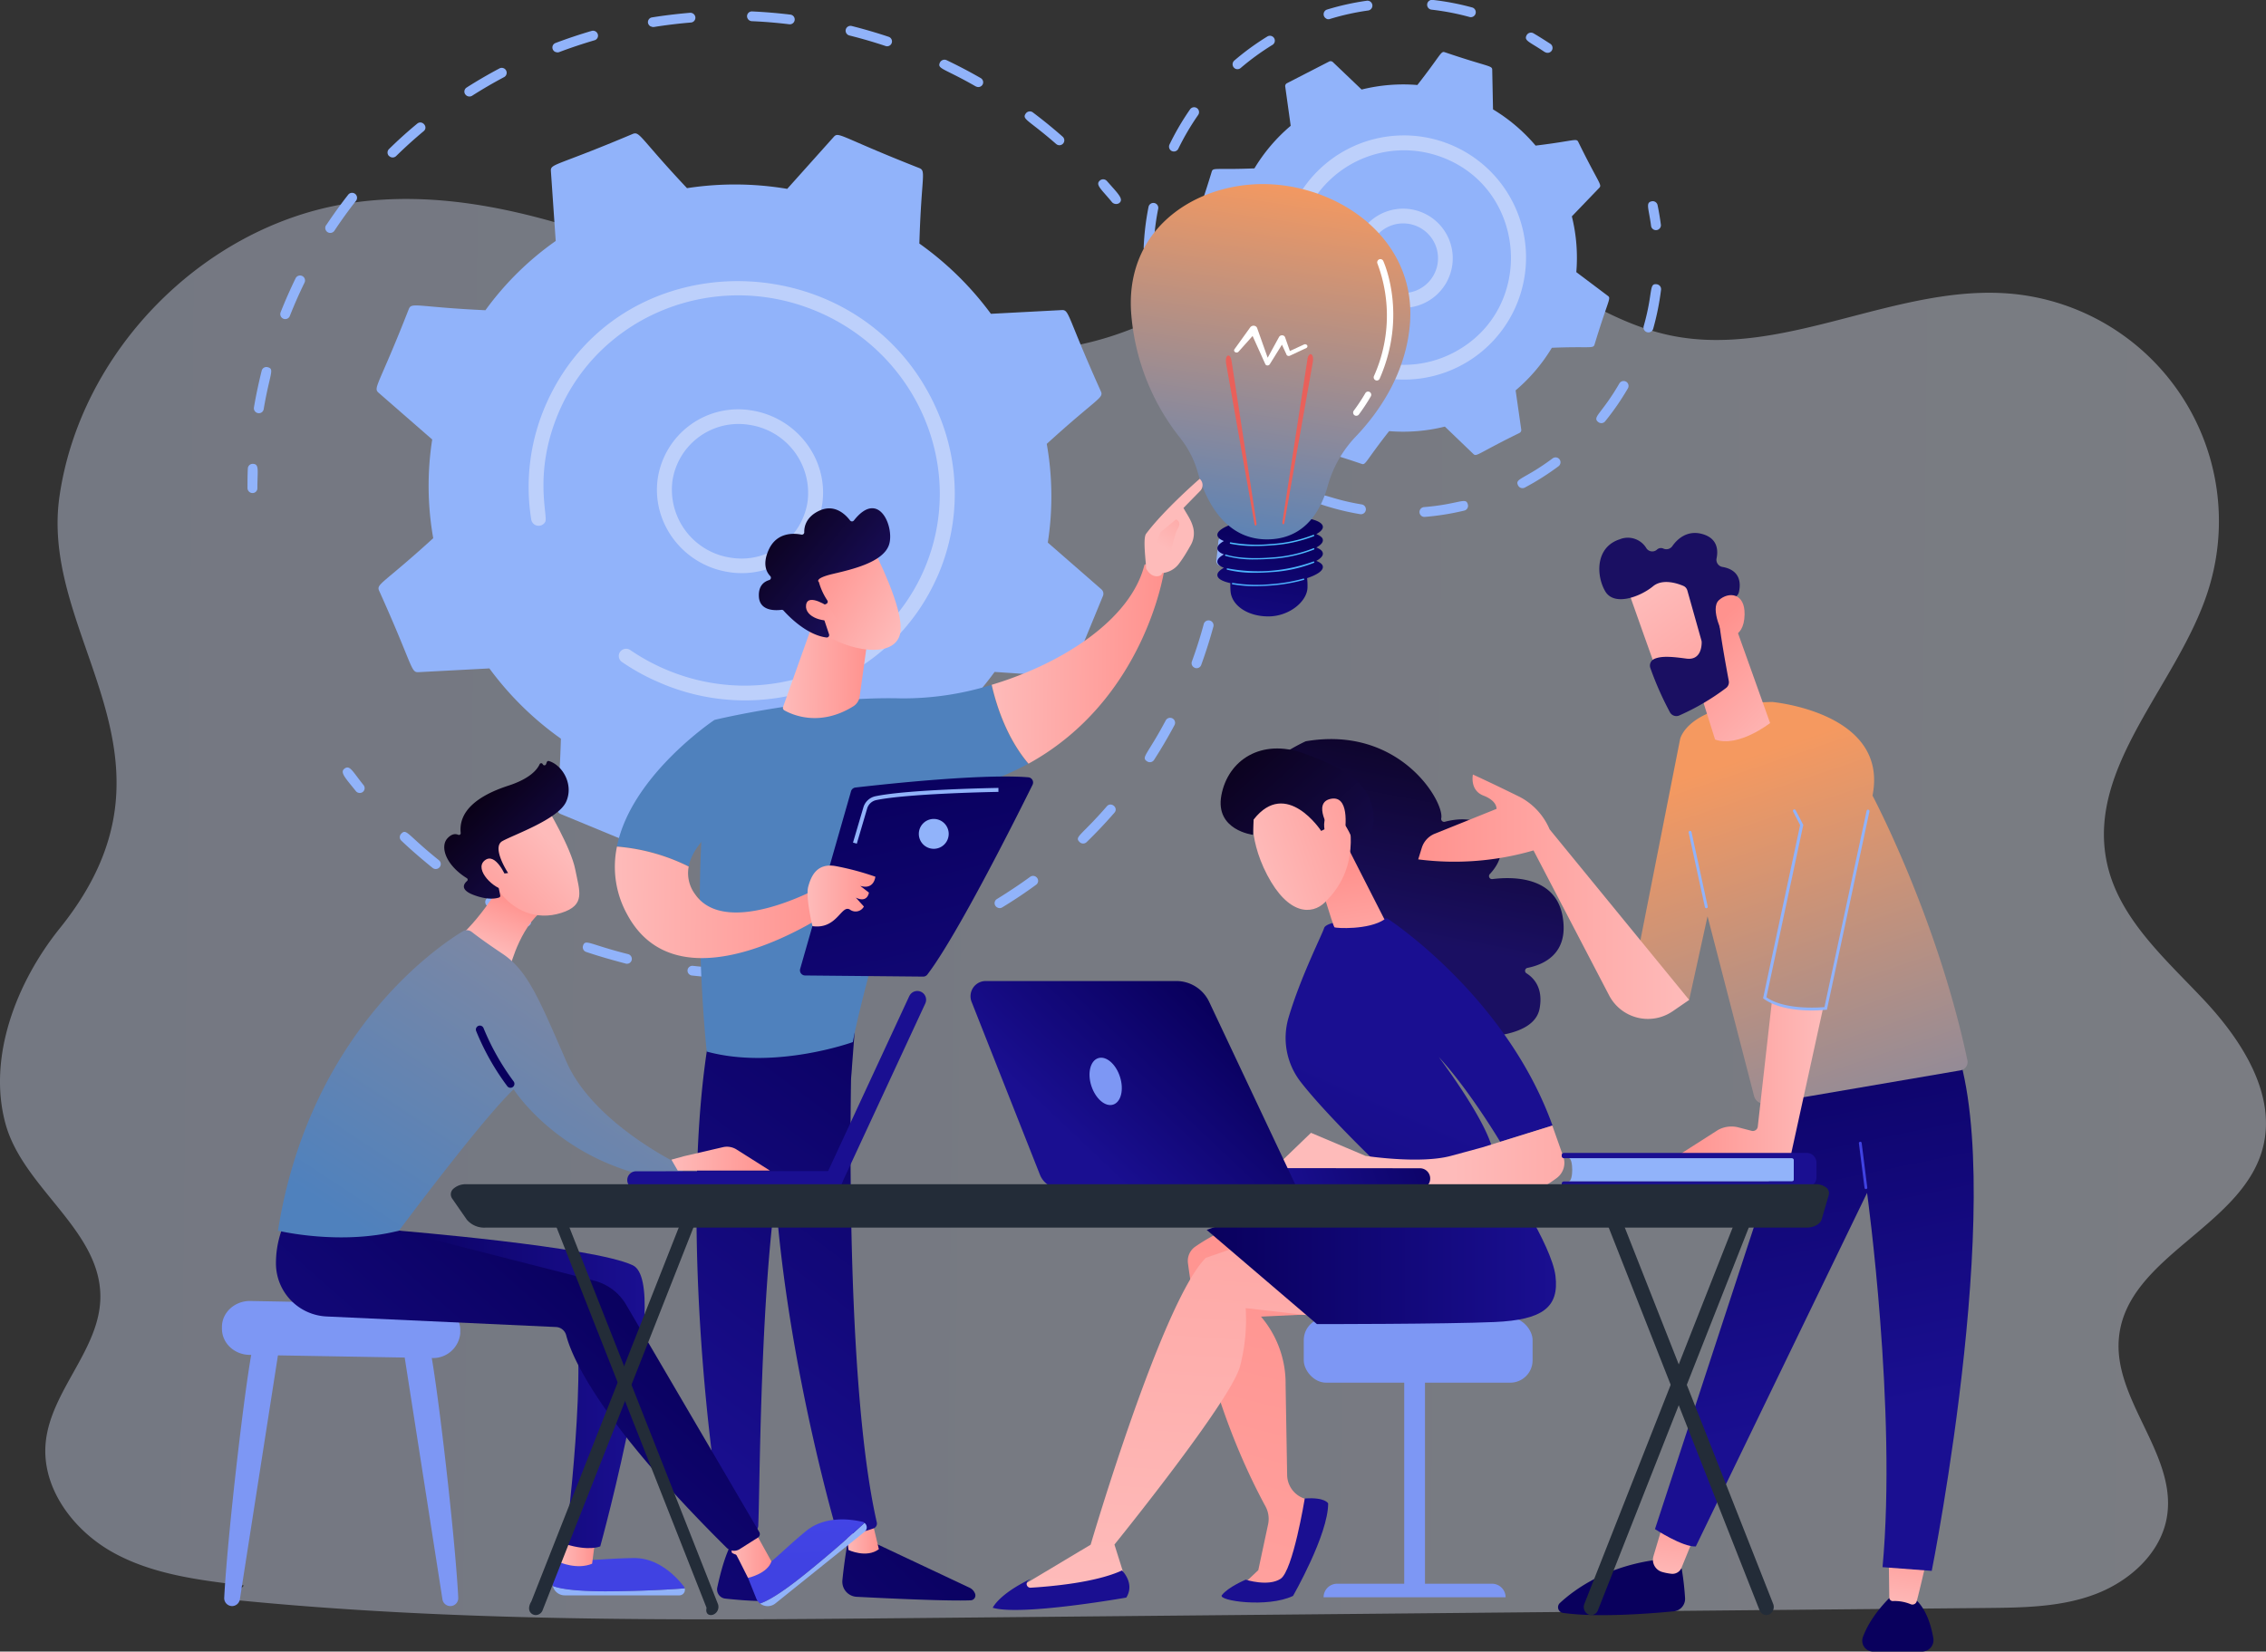 <svg id="Layer_1" data-name="Layer 1" xmlns="http://www.w3.org/2000/svg" xmlns:xlink="http://www.w3.org/1999/xlink" viewBox="0 0 644.76 470.04"><rect x="0" y="0" width="644.76" height="470.04" fill="#333333" stroke="none"/><defs><style>.cls-1{opacity:0.39;fill:url(#linear-gradient);}.cls-2{fill:#91b3fa;}.cls-3{fill:#bdd0fb;}.cls-4{fill:url(#linear-gradient-2);}.cls-5{fill:url(#linear-gradient-3);}.cls-6{fill:url(#linear-gradient-4);}.cls-7{fill:url(#linear-gradient-5);}.cls-8{fill:url(#linear-gradient-6);}.cls-9{fill:url(#linear-gradient-7);}.cls-10{fill:url(#linear-gradient-8);}.cls-11{fill:url(#linear-gradient-9);}.cls-12{fill:#fff;}.cls-13{fill:url(#linear-gradient-10);}.cls-14{fill:url(#linear-gradient-11);}.cls-15{fill:url(#linear-gradient-12);}.cls-16{fill:url(#linear-gradient-13);}.cls-17{fill:url(#linear-gradient-14);}.cls-18{fill:url(#linear-gradient-15);}.cls-19{fill:url(#linear-gradient-16);}.cls-20{fill:url(#linear-gradient-17);}.cls-21{fill:url(#linear-gradient-18);}.cls-22{fill:url(#linear-gradient-19);}.cls-23{fill:url(#linear-gradient-20);}.cls-24{fill:url(#linear-gradient-21);}.cls-25{fill:url(#linear-gradient-22);}.cls-26{fill:url(#linear-gradient-23);}.cls-27{fill:url(#linear-gradient-24);}.cls-28{fill:url(#linear-gradient-25);}.cls-29{fill:url(#linear-gradient-26);}.cls-30{fill:url(#linear-gradient-27);}.cls-31{fill:#7d97f4;}.cls-32{fill:url(#linear-gradient-28);}.cls-33{fill:url(#linear-gradient-29);}.cls-34{fill:url(#linear-gradient-30);}.cls-35{fill:url(#linear-gradient-31);}.cls-36{fill:url(#linear-gradient-32);}.cls-37{fill:url(#linear-gradient-33);}.cls-38{fill:url(#linear-gradient-34);}.cls-39{fill:url(#linear-gradient-35);}.cls-40{fill:url(#linear-gradient-36);}.cls-41{fill:url(#linear-gradient-37);}.cls-42{fill:url(#linear-gradient-38);}.cls-43{fill:url(#linear-gradient-39);}.cls-44{fill:url(#linear-gradient-40);}.cls-45{fill:url(#linear-gradient-41);}.cls-46{fill:url(#linear-gradient-42);}.cls-47{fill:url(#linear-gradient-43);}.cls-48{fill:url(#linear-gradient-44);}.cls-49{fill:url(#linear-gradient-45);}.cls-50{fill:url(#linear-gradient-46);}.cls-51{fill:url(#linear-gradient-47);}.cls-52{fill:url(#linear-gradient-48);}.cls-53{fill:url(#linear-gradient-49);}.cls-54{fill:url(#linear-gradient-50);}.cls-55{fill:url(#linear-gradient-51);}.cls-56{fill:url(#linear-gradient-52);}.cls-57{fill:url(#linear-gradient-53);}.cls-58{fill:url(#linear-gradient-54);}.cls-59{fill:url(#linear-gradient-55);}.cls-60{fill:url(#linear-gradient-56);}.cls-61{fill:url(#linear-gradient-57);}.cls-62{fill:url(#linear-gradient-58);}.cls-63{fill:url(#linear-gradient-59);}.cls-64{fill:url(#linear-gradient-60);}.cls-65{fill:url(#linear-gradient-61);}.cls-66{fill:url(#linear-gradient-62);}.cls-67{fill:url(#linear-gradient-63);}.cls-68{fill:url(#linear-gradient-64);}.cls-69{fill:url(#linear-gradient-65);}.cls-70{fill:url(#linear-gradient-66);}.cls-71{fill:url(#linear-gradient-67);}.cls-72{fill:url(#linear-gradient-68);}.cls-73{fill:url(#linear-gradient-69);}.cls-74{fill:#232c38;}.cls-75{fill:url(#linear-gradient-70);}</style><linearGradient id="linear-gradient" x1="19.09" y1="377.45" x2="620.79" y2="377.45" gradientTransform="matrix(1.07, 0.01, -0.01, 0.96, -12.33, 8.68)" gradientUnits="userSpaceOnUse"><stop offset="0" stop-color="#dae3fe"/><stop offset="1" stop-color="#e9effd"/></linearGradient><linearGradient id="linear-gradient-2" x1="366.08" y1="264.03" x2="359.98" y2="304.27" gradientUnits="userSpaceOnUse"><stop offset="0" stop-color="#09005d"/><stop offset="1" stop-color="#1a0f91"/></linearGradient><linearGradient id="linear-gradient-3" x1="367.43" y1="247.34" x2="356.9" y2="363.47" gradientUnits="userSpaceOnUse"><stop offset="0" stop-color="#53d8ff"/><stop offset="1" stop-color="#3840f7"/></linearGradient><linearGradient id="linear-gradient-4" x1="367.74" y1="247.37" x2="357.21" y2="363.5" xlink:href="#linear-gradient-3"/><linearGradient id="linear-gradient-5" x1="367.15" y1="247.32" x2="356.62" y2="363.44" xlink:href="#linear-gradient-3"/><linearGradient id="linear-gradient-6" x1="367.47" y1="247.35" x2="356.94" y2="363.47" xlink:href="#linear-gradient-3"/><linearGradient id="linear-gradient-7" x1="370.66" y1="164.77" x2="354.42" y2="274.87" gradientUnits="userSpaceOnUse"><stop offset="0" stop-color="#f59960"/><stop offset="1" stop-color="#4F81BD"/></linearGradient><linearGradient id="linear-gradient-8" x1="520.39" y1="32.4" x2="447.29" y2="134.38" gradientUnits="userSpaceOnUse"><stop offset="0" stop-color="#e1473d"/><stop offset="1" stop-color="#e9605a"/></linearGradient><linearGradient id="linear-gradient-9" x1="510.24" y1="25.13" x2="437.14" y2="127.1" xlink:href="#linear-gradient-8"/><linearGradient id="linear-gradient-10" x1="5272.87" y1="541.15" x2="5165.43" y2="658.01" gradientTransform="translate(-4988.46 -48.96) rotate(0.54)" xlink:href="#linear-gradient-2"/><linearGradient id="linear-gradient-11" x1="5238" y1="549.82" x2="5247.54" y2="549.82" gradientTransform="translate(-4988.46 -48.96) rotate(0.54)" gradientUnits="userSpaceOnUse"><stop offset="0" stop-color="#febbba"/><stop offset="1" stop-color="#ff928e"/></linearGradient><linearGradient id="linear-gradient-12" x1="5281.34" y1="408.98" x2="5189.91" y2="532.89" gradientTransform="translate(-4988.46 -48.96) rotate(0.54)" xlink:href="#linear-gradient-2"/><linearGradient id="linear-gradient-13" x1="5248.77" y1="518.98" x2="5141.33" y2="635.85" gradientTransform="translate(-4988.46 -48.96) rotate(0.54)" xlink:href="#linear-gradient-2"/><linearGradient id="linear-gradient-14" x1="5203.6" y1="549.33" x2="5211.84" y2="549.33" xlink:href="#linear-gradient-11"/><linearGradient id="linear-gradient-15" x1="5265.04" y1="396.96" x2="5173.62" y2="520.87" gradientTransform="translate(-4988.46 -48.96) rotate(0.54)" xlink:href="#linear-gradient-2"/><linearGradient id="linear-gradient-16" x1="4641.3" y1="-285.31" x2="4557.07" y2="-139.3" gradientTransform="matrix(-1, 0, 0, 1, 4514.09, 0)" xlink:href="#linear-gradient-7"/><linearGradient id="linear-gradient-17" x1="5277.28" y1="300.85" x2="5326.04" y2="300.85" xlink:href="#linear-gradient-11"/><linearGradient id="linear-gradient-18" x1="2075.98" y1="291.74" x2="2108.7" y2="366.18" gradientTransform="matrix(-1, -0.01, -0.01, 1, 2402.69, 22.19)" xlink:href="#linear-gradient-11"/><linearGradient id="linear-gradient-19" x1="5325.8" y1="267.89" x2="5339.45" y2="246.9" xlink:href="#linear-gradient-11"/><linearGradient id="linear-gradient-20" x1="4669.99" y1="-268.76" x2="4585.75" y2="-122.76" gradientTransform="matrix(-1, 0, 0, 1, 4514.09, 0)" xlink:href="#linear-gradient-7"/><linearGradient id="linear-gradient-21" x1="5170.59" y1="369.9" x2="5232.29" y2="369.9" xlink:href="#linear-gradient-11"/><linearGradient id="linear-gradient-22" x1="5217.97" y1="303.94" x2="5242.36" y2="303.94" xlink:href="#linear-gradient-11"/><linearGradient id="linear-gradient-23" x1="-2041.2" y1="1525.55" x2="-2050.32" y2="1495.48" gradientTransform="matrix(0.75, -0.66, 0.66, 0.75, 787.53, -2203.1)" xlink:href="#linear-gradient-11"/><linearGradient id="linear-gradient-24" x1="-2049.43" y1="1473.16" x2="-2041.8" y2="1516.66" gradientTransform="matrix(0.75, -0.66, 0.66, 0.75, 787.53, -2203.1)" gradientUnits="userSpaceOnUse"><stop offset="0" stop-color="#090013"/><stop offset="1" stop-color="#1a0f62"/></linearGradient><linearGradient id="linear-gradient-25" x1="-2050.52" y1="1525.41" x2="-2058.73" y2="1498.36" gradientTransform="matrix(0.75, -0.66, 0.66, 0.75, 787.53, -2203.1)" xlink:href="#linear-gradient-11"/><linearGradient id="linear-gradient-26" x1="4962.52" y1="330.86" x2="4996.56" y2="472.72" gradientTransform="translate(-4705.66)" xlink:href="#linear-gradient-2"/><linearGradient id="linear-gradient-27" x1="4939.19" y1="368.39" x2="4958.48" y2="368.39" gradientTransform="translate(-4705.66)" xlink:href="#linear-gradient-11"/><linearGradient id="linear-gradient-28" x1="175.58" y1="462.31" x2="179.59" y2="560.59" gradientUnits="userSpaceOnUse"><stop offset="0" stop-color="#4f52ff"/><stop offset="1" stop-color="#4042e2"/></linearGradient><linearGradient id="linear-gradient-29" x1="162.91" y1="554.77" x2="173.08" y2="554.77" gradientTransform="matrix(1, 0, 0, 1, 0, 0)" xlink:href="#linear-gradient-11"/><linearGradient id="linear-gradient-30" x1="229.3" y1="460.12" x2="233.31" y2="558.39" xlink:href="#linear-gradient-28"/><linearGradient id="linear-gradient-31" x1="106.65" y1="508.86" x2="187.19" y2="508.86" xlink:href="#linear-gradient-2"/><linearGradient id="linear-gradient-32" x1="211.1" y1="555.63" x2="223.25" y2="555.63" gradientTransform="matrix(1, 0, 0, 1, 0, 0)" xlink:href="#linear-gradient-11"/><linearGradient id="linear-gradient-33" x1="179.81" y1="475.3" x2="91.38" y2="575.56" xlink:href="#linear-gradient-2"/><linearGradient id="linear-gradient-34" x1="143.63" y1="384.45" x2="149.62" y2="369.35" gradientTransform="matrix(1, 0, 0, 1, 0, 0)" xlink:href="#linear-gradient-11"/><linearGradient id="linear-gradient-35" x1="305.39" y1="193.23" x2="121.65" y2="473.22" xlink:href="#linear-gradient-7"/><linearGradient id="linear-gradient-36" x1="147.51" y1="409.28" x2="263.93" y2="215.25" xlink:href="#linear-gradient-2"/><linearGradient id="linear-gradient-37" x1="194.79" y1="443.18" x2="222.85" y2="443.18" gradientTransform="matrix(1, 0, 0, 1, 0, 0)" xlink:href="#linear-gradient-11"/><linearGradient id="linear-gradient-38" x1="2073.98" y1="906.44" x2="2043.91" y2="929.45" gradientTransform="translate(-2012.61 -274.05) rotate(-7.5)" xlink:href="#linear-gradient-11"/><linearGradient id="linear-gradient-39" x1="2052.85" y1="888.28" x2="2080.08" y2="923.34" gradientTransform="translate(-2012.61 -274.05) rotate(-7.5)" xlink:href="#linear-gradient-24"/><linearGradient id="linear-gradient-40" x1="2070.25" y1="901.57" x2="2040.18" y2="924.58" gradientTransform="translate(-2012.61 -274.05) rotate(-7.5)" xlink:href="#linear-gradient-11"/><linearGradient id="linear-gradient-41" x1="-1677.31" y1="-4333.72" x2="-1752.35" y2="-4261.17" gradientTransform="matrix(-1.39, -0.07, -0.07, 1.39, -8443.18, -86.46)" xlink:href="#linear-gradient-2"/><linearGradient id="linear-gradient-42" x1="-4037.73" y1="-3969.17" x2="-4112.77" y2="-3896.62" gradientTransform="matrix(0.65, -1.23, -1.23, -0.65, 6362.22, -9866.12)" xlink:href="#linear-gradient-2"/><linearGradient id="linear-gradient-43" x1="297.6" y1="756.98" x2="372.59" y2="456.99" gradientTransform="matrix(1, 0, 0, 1, 0, 0)" xlink:href="#linear-gradient-11"/><linearGradient id="linear-gradient-44" x1="467.29" y1="389.46" x2="396" y2="509.49" xlink:href="#linear-gradient-2"/><linearGradient id="linear-gradient-45" x1="334.04" y1="567.24" x2="349.04" y2="343.5" gradientTransform="matrix(1, 0, 0, 1, 0, 0)" xlink:href="#linear-gradient-11"/><linearGradient id="linear-gradient-46" x1="347.1" y1="469.2" x2="446.49" y2="469.2" xlink:href="#linear-gradient-2"/><linearGradient id="linear-gradient-47" x1="426.57" y1="365.27" x2="355.28" y2="485.29" xlink:href="#linear-gradient-2"/><linearGradient id="linear-gradient-48" x1="417.11" y1="303.19" x2="402.48" y2="380.08" gradientTransform="matrix(1, 0, 0, 1, 0, 0)" xlink:href="#linear-gradient-24"/><linearGradient id="linear-gradient-49" x1="347.64" y1="552.12" x2="403.59" y2="426.67" xlink:href="#linear-gradient-2"/><linearGradient id="linear-gradient-50" x1="392.89" y1="399.39" x2="386.9" y2="360.96" gradientTransform="matrix(1, 0, 0, 1, 0, 0)" xlink:href="#linear-gradient-11"/><linearGradient id="linear-gradient-51" x1="-1806.53" y1="4162.4" x2="-1767.33" y2="4189.03" gradientTransform="translate(-1864.76 -3595.71) rotate(-52.83)" xlink:href="#linear-gradient-11"/><linearGradient id="linear-gradient-52" x1="-1780.38" y1="4130.55" x2="-1795.01" y2="4207.44" gradientTransform="translate(-1864.76 -3595.71) rotate(-52.83)" xlink:href="#linear-gradient-24"/><linearGradient id="linear-gradient-53" x1="-1804.18" y1="4158.94" x2="-1764.98" y2="4185.57" gradientTransform="translate(-1864.76 -3595.71) rotate(-52.83)" xlink:href="#linear-gradient-11"/><linearGradient id="linear-gradient-54" x1="417.49" y1="443.02" x2="500.83" y2="443.02" gradientTransform="matrix(1, 0, 0, 1, 0, 0)" xlink:href="#linear-gradient-11"/><linearGradient id="linear-gradient-55" x1="358.42" y1="585.18" x2="305.96" y2="599.56" gradientTransform="translate(32.17 -132.34) rotate(-2.83)" xlink:href="#linear-gradient-2"/><linearGradient id="linear-gradient-56" x1="348.06" y1="400.54" x2="310.84" y2="439.89" xlink:href="#linear-gradient-2"/><linearGradient id="linear-gradient-57" x1="-10239.43" y1="628.62" x2="-10238.88" y2="686.88" gradientTransform="matrix(-1, 0, 0, 1, -9774.85, 0)" xlink:href="#linear-gradient-2"/><linearGradient id="linear-gradient-58" x1="-10253.48" y1="563.55" x2="-10256.5" y2="539.91" gradientTransform="matrix(-1, 0, 0, 1, -9774.85, 0)" xlink:href="#linear-gradient-11"/><linearGradient id="linear-gradient-59" x1="-10318.15" y1="629.36" x2="-10317.6" y2="687.63" gradientTransform="matrix(-1, 0, 0, 1, -9774.85, 0)" xlink:href="#linear-gradient-2"/><linearGradient id="linear-gradient-60" x1="-10319.55" y1="571.65" x2="-10322.5" y2="548.62" gradientTransform="matrix(-1, 0, 0, 1, -9774.85, 0)" xlink:href="#linear-gradient-11"/><linearGradient id="linear-gradient-61" x1="498.34" y1="385.7" x2="525.61" y2="518.47" xlink:href="#linear-gradient-2"/><linearGradient id="linear-gradient-62" x1="-10321.33" y1="470.22" x2="-10318.04" y2="463.62" gradientTransform="matrix(-1, 0, 0, 1, -9774.85, 0)" xlink:href="#linear-gradient-28"/><linearGradient id="linear-gradient-63" x1="-10267.06" y1="331.67" x2="-10323.68" y2="499.87" gradientTransform="matrix(-1, 0, 0, 1, -9774.85, 0)" xlink:href="#linear-gradient-7"/><linearGradient id="linear-gradient-64" x1="-10297.29" y1="420.38" x2="-10256" y2="420.38" gradientTransform="matrix(-1, 0, 0, 1, -9774.85, 0)" xlink:href="#linear-gradient-11"/><linearGradient id="linear-gradient-65" x1="-10259.24" y1="368.62" x2="-10182.13" y2="368.62" gradientTransform="matrix(-1, 0, 0, 1, -9774.85, 0)" xlink:href="#linear-gradient-11"/><linearGradient id="linear-gradient-66" x1="-10287" y1="325.37" x2="-10260.16" y2="297.84" gradientTransform="matrix(-1, 0, 0, 1, -9774.85, 0)" xlink:href="#linear-gradient-11"/><linearGradient id="linear-gradient-67" x1="-10248.08" y1="280.49" x2="-10281.54" y2="324.75" gradientTransform="matrix(-1, 0, 0, 1, -9774.85, 0)" xlink:href="#linear-gradient-11"/><linearGradient id="linear-gradient-68" x1="524.23" y1="154.61" x2="488.93" y2="256.9" gradientTransform="matrix(1, 0, 0, 1, 0, 0)" xlink:href="#linear-gradient-24"/><linearGradient id="linear-gradient-69" x1="-10297.08" y1="315.54" x2="-10270.25" y2="288.01" gradientTransform="matrix(-1, 0, 0, 1, -9774.85, 0)" xlink:href="#linear-gradient-11"/><linearGradient id="linear-gradient-70" x1="510.25" y1="336.72" x2="494.28" y2="403.79" xlink:href="#linear-gradient-2"/></defs><path class="cls-1" d="M630.64,397.77c-11.06-11.73-24.16-23.2-27.44-39-5.68-27.35,20.08-50.34,28.72-76.9a65,65,0,0,0-55-84.77c-33-3.39-65.5,18.57-97.94,11.77-26-5.45-46.3-28.48-72.69-31.21-31.06-3.2-57.13,22.26-86.93,31.64-35.63,11.21-74-1.31-108.78-15s-71.35-28.89-108.22-22.92c-41,6.65-75.77,42.09-81.69,83.35-5.87,40.9,39.33,74.27,0,123C8.44,393,.15,414.32,5.31,433.22c5,18.36,27,30.17,27,49.21,0,15-14.28,26.83-15.58,41.8-1.11,12.85,8,24.84,19.25,31.06s24.41,7.84,37.18,9.36l-3.81,4c64.34,6.49,129.16,5.89,193.83,5.28l305.94-2.88c10.48-.1,21.21-.24,31-4s18.65-11.8,20.24-22.19c2.72-17.68-15.57-33.24-13.67-51,2.42-22.72,34.43-31.15,40.74-53.1C651.89,425.28,641.69,409.5,630.64,397.77Z" transform="translate(-3.75 -113.42)"/><path class="cls-2" d="M75,253.61a1.43,1.43,0,0,1-.83-1.27c0-1.85,0-3.74.1-5.6a1.38,1.38,0,0,1,1.46-1.31c1.88.09,1.24,1.93,1.26,6.95a1.37,1.37,0,0,1-1.4,1.36A1.45,1.45,0,0,1,75,253.61Z" transform="translate(-3.75 -113.42)"/><path class="cls-2" d="M76,229.41c.59-3.51,1.34-7,2.21-10.49a1.38,1.38,0,0,1,1.7-1c2.06.55.62,1.63-1.14,12A1.37,1.37,0,0,1,77.2,231,1.41,1.41,0,0,1,76,229.41Zm7.55-27c1.31-3.32,2.78-6.66,4.31-9.79a1.41,1.41,0,0,1,2.54,1.24c-1.53,3.13-2.94,6.34-4.23,9.6a1.41,1.41,0,0,1-2.62-1Zm13-24.88c2-3,4.07-5.88,6.26-8.68a1.41,1.41,0,0,1,2.24,1.72c-2.15,2.74-4.22,5.6-6.14,8.51A1.41,1.41,0,0,1,96.54,177.49Zm17.9-19.7a1.37,1.37,0,0,1,0-2c2.54-2.5,5.22-4.92,8-7.21,1.41-1.18,3.26.95,1.85,2.13-2.69,2.24-5.32,4.62-7.81,7.06A1.42,1.42,0,0,1,114.44,157.79Zm21.67-17.57a1.37,1.37,0,0,1,.39-1.92c3-1.92,6.16-3.75,9.32-5.43a1.4,1.4,0,0,1,1.37,2.45c-3.1,1.64-6.17,3.43-9.13,5.32A1.44,1.44,0,0,1,136.11,140.22Zm25.64-12.05a1.43,1.43,0,0,1-.73-.76,1.36,1.36,0,0,1,.78-1.79c3.36-1.27,6.82-2.43,10.27-3.44a1.43,1.43,0,0,1,1.76.93,1.36,1.36,0,0,1-.92,1.73c-3.38,1-6.76,2.12-10.06,3.37A1.4,1.4,0,0,1,161.75,128.17Zm27.18-7.25a1.43,1.43,0,0,1-.81-1,1.37,1.37,0,0,1,1.14-1.59c3.56-.57,7.19-1,10.8-1.31a1.44,1.44,0,0,1,1.54,1.27,1.37,1.37,0,0,1-1.26,1.5c-3.53.29-7.09.72-10.58,1.28A1.46,1.46,0,0,1,188.93,120.92ZM216.31,118a1.38,1.38,0,0,1,1.45-1.33c3.61.17,7.27.47,10.88.91a1.38,1.38,0,1,1-.3,2.75c-3.53-.43-7.12-.73-10.66-.88A1.44,1.44,0,0,1,216.31,118Zm87.94,36.39c-8-7-9.86-7-8.59-8.72a1.42,1.42,0,0,1,2-.24c2.9,2.18,5.76,4.51,8.48,6.91A1.38,1.38,0,1,1,304.25,154.38ZM244.4,121.82a1.39,1.39,0,0,1,1.7-1c3.52.89,7.05,1.92,10.5,3.07a1.38,1.38,0,1,1-.86,2.63c-3.38-1.13-6.85-2.14-10.29-3A1.41,1.41,0,0,1,244.4,121.82Zm37,16.2c-9.2-5.28-11.09-4.94-10.19-6.84a1.45,1.45,0,0,1,1.87-.64c3.29,1.57,6.56,3.28,9.7,5.09a1.38,1.38,0,0,1,.54,1.89A1.4,1.4,0,0,1,281.41,138Z" transform="translate(-3.75 -113.42)"/><path class="cls-2" d="M320.19,171c-3-3.68-4.91-5-3.47-6.21a1.42,1.42,0,0,1,2,.16c3.24,3.68,4.89,5.17,3.46,6.29A1.61,1.61,0,0,1,320.19,171Z" transform="translate(-3.75 -113.42)"/><path class="cls-2" d="M350.66,274.37a1.44,1.44,0,0,1-.82-1.45c.23-1.81.42-3.64.57-5.45a1.37,1.37,0,0,1,1.52-1.24,1.42,1.42,0,0,1,1.29,1.51c-.16,1.85-.35,3.72-.58,5.56a1.39,1.39,0,0,1-1.57,1.19A1.93,1.93,0,0,1,350.66,274.37Z" transform="translate(-3.75 -113.42)"/><path class="cls-2" d="M152.86,377c-3.51-1.74-7-3.64-10.35-5.66a1.38,1.38,0,0,1-.49-1.91c1.12-1.83,1.79,0,12.06,5.09a1.39,1.39,0,0,1,.66,1.86A1.44,1.44,0,0,1,152.86,377Zm16.78,5.57c.68-2,1.8-.37,12.85,2.4a1.41,1.41,0,0,1,1,1.69,1.38,1.38,0,0,1-1.69,1c-3.78-1-7.58-2.07-11.3-3.33A1.41,1.41,0,0,1,169.64,382.57ZM126.81,360.4c-3-2.44-6-5-8.87-7.73a1.37,1.37,0,0,1,0-2c1.5-1.55,1.74.39,10.68,7.55a1.4,1.4,0,0,1,.22,2A1.42,1.42,0,0,1,126.81,360.4Zm73.4,30.53a1.4,1.4,0,0,1-.83-1.41,1.38,1.38,0,0,1,1.54-1.22c3.81.42,7.67.69,11.48.8a1.43,1.43,0,0,1,1.4,1.42,1.38,1.38,0,0,1-1.43,1.35c-3.89-.11-7.83-.38-11.72-.82A1.24,1.24,0,0,1,200.21,390.93Zm30.43.06a1.43,1.43,0,0,1-.82-1.1,1.36,1.36,0,0,1,1.22-1.53c3.79-.41,7.6-1,11.34-1.71a1.44,1.44,0,0,1,1.67,1.1,1.37,1.37,0,0,1-1.08,1.63c-3.82.73-7.71,1.32-11.58,1.74A1.47,1.47,0,0,1,230.64,391Zm29.6-6.52a1.4,1.4,0,0,1-.75-.81,1.37,1.37,0,0,1,.85-1.76c3.59-1.21,7.17-2.59,10.65-4.1a1.43,1.43,0,0,1,1.86.71,1.36,1.36,0,0,1-.69,1.83c-3.54,1.54-7.2,3-10.86,4.19A1.43,1.43,0,0,1,260.24,384.47Zm27.34-12.75a1.41,1.41,0,0,1-.61-.53,1.35,1.35,0,0,1,.44-1.9c3.22-2,6.4-4.09,9.44-6.31a1.42,1.42,0,0,1,2,.3,1.36,1.36,0,0,1-.27,1.93c-3.1,2.27-6.34,4.44-9.64,6.44A1.37,1.37,0,0,1,287.58,371.72Zm23.35-18.66c-1.55-1.54.41-1.69,7.77-10.18,1.2-1.38,3.36.44,2.16,1.82-2.52,2.9-5.18,5.72-7.94,8.4A1.42,1.42,0,0,1,310.93,353.06Zm19.24-22.94c-1.85-1.18,0-1.74,5.27-11.66a1.41,1.41,0,0,1,2.5,1.32c-1.8,3.38-3.76,6.72-5.83,9.93A1.41,1.41,0,0,1,330.17,330.12Zm13.46-26.68a1.4,1.4,0,0,1-.75-1.74c1.29-3.54,2.44-7.16,3.41-10.77a1.42,1.42,0,0,1,2.73.76c-1,3.68-2.17,7.38-3.49,11a1.39,1.39,0,0,1-1.79.81Z" transform="translate(-3.75 -113.42)"/><path class="cls-2" d="M105,338.56c-3.07-3.83-4.65-5.39-3.17-6.43s2.22.81,5.36,4.73a1.37,1.37,0,0,1-.21,1.95A1.43,1.43,0,0,1,105,338.56Z" transform="translate(-3.75 -113.42)"/><path class="cls-2" d="M122.8,304.72,143,303.65a89.36,89.36,0,0,0,20.35,20c-.58,19.32-2,20.64,0,21.47l22.48,9.3a1.67,1.67,0,0,0,1.88-.41l13.23-14.8a89.24,89.24,0,0,0,28.52.2l13.54,15a1.69,1.69,0,0,0,1.88.44l22.3-9a1.62,1.62,0,0,0,1-1.61l-1.43-19.88a85.08,85.08,0,0,0,20-19.71l20.16,1.35a1.64,1.64,0,0,0,1.63-1l9.05-22a1.66,1.66,0,0,0-.45-1.86l-15.25-13.3a85.64,85.64,0,0,0-.3-28.09c14.37-13.09,16.25-13,15.41-14.93-9.7-21.55-8.94-23.27-11.15-23.15l-20.15,1.06a89.82,89.82,0,0,0-20.36-20c.58-19.31,2-20.63,0-21.47-22.5-8.85-22.94-10.48-24.36-8.88l-13.24,14.79a89.47,89.47,0,0,0-28.51-.2c-13.37-14.21-13.42-16.25-15.43-15.44-21.91,9.27-23.46,8.43-23.3,10.58L161.87,182a85.23,85.23,0,0,0-20,19.71c-19.28-.89-21-2.36-21.79-.36-8.57,21.92-10.25,22.41-8.6,23.85l15.25,13.3a85.37,85.37,0,0,0,.29,28.09c-14.32,13.05-16.25,13-15.4,14.94C121.35,303.11,120.59,304.83,122.8,304.72Z" transform="translate(-3.75 -113.42)"/><path class="cls-3" d="M190.89,249.68a23.15,23.15,0,0,1,26.61-19.47c12.91,2,22,13.87,20.22,26.56a23.14,23.14,0,0,1-26.6,19.47h0C198.2,274.28,189.13,262.37,190.89,249.68Zm20.51,24.5h0Zm5.53-39.85a19,19,0,0,0-21.85,16,19.58,19.58,0,0,0,16.61,21.81,19,19,0,0,0,21.85-16A19.58,19.58,0,0,0,216.93,234.33Z" transform="translate(-3.75 -113.42)"/><path class="cls-3" d="M189.86,307h0a60.86,60.86,0,0,1-9.11-5.16,2.08,2.08,0,0,1-.75-2.58,1.92,1.92,0,0,1,.18-.31,2.11,2.11,0,0,1,2.93-.51,58.53,58.53,0,0,0,10.6,5.73h0c28.12,11.63,60.1-.67,72.44-27.44.31-.69.62-1.38.91-2.08,11.67-28.38-2.46-60.87-31.25-72.78s-61.68,1.22-73.34,29.52c-6.93,16.84-2.76,28.77-3.56,30.5a2.13,2.13,0,0,1-4-.59,58.44,58.44,0,0,1,4.63-33.77c21.6-46.89,90.37-45,111,3.05a58.5,58.5,0,0,1,.46,45.69c-.31.76-.64,1.51-1,2.25a58.27,58.27,0,0,1-31.48,29.82,61,61,0,0,1-46.37-.34C191.37,307.66,190.61,307.33,189.86,307Z" transform="translate(-3.75 -113.42)"/><path class="cls-2" d="M365.36,218.87a48.64,48.64,0,0,0,12.12,10.31l.22,11.27c0,1.25,1.1.77,13.52,5,1.15.38,1-.7,7.79-9.33a49.17,49.17,0,0,0,15.86-1.29l8.13,7.81c.9.87,1.32-.23,13.1-6a.94.94,0,0,0,.5-.95L435,224.52a49,49,0,0,0,10.31-12.12c10.76-.44,11.75.31,12.13-.87,3.89-12.81,4.8-13.16,3.83-13.89l-9-6.77A48.89,48.89,0,0,0,451,175l7.81-8.13c.86-.9-.23-1.32-6-13.1-.55-1.07-1.17-.24-12.12,1.09a49,49,0,0,0-12.12-10.31l-.23-11.27c0-1.25-1.09-.77-13.51-5-1.14-.37-1,.66-7.79,9.33a49.17,49.17,0,0,0-15.86,1.29L383,131.09a.93.93,0,0,0-1.06-.16l-12,6.17a.92.92,0,0,0-.49,1L371,149.22a49.07,49.07,0,0,0-10.32,12.12c-10.76.44-11.75-.3-12.13.87-3.88,12.81-4.8,13.16-3.82,13.89l9,6.77A49.17,49.17,0,0,0,355,198.73c-7.3,7.92-8.53,8.1-8,9.2l6.17,12C353.79,221,354.47,220.19,365.36,218.87Z" transform="translate(-3.75 -113.42)"/><path class="cls-3" d="M388.92,186a14.11,14.11,0,1,1,13.17,15h0A14.12,14.12,0,0,1,388.92,186Zm13.31,12.9h0Zm-9.11-12.63a9.93,9.93,0,0,0,9.25,10.53h0a9.91,9.91,0,1,0-9.25-10.53Z" transform="translate(-3.75 -113.42)"/><path class="cls-2" d="M332.17,208c-.54-1.81-1-3.67-1.42-5.53a1.41,1.41,0,0,1,1.08-1.67c1.9-.41,1.63,1.72,3,6.4a1.4,1.4,0,1,1-2.69.8Z" transform="translate(-3.75 -113.42)"/><path class="cls-2" d="M329.17,183.77a74.68,74.68,0,0,1,1.38-11.47,1.4,1.4,0,0,1,2.75.55c-2,10-.44,12.48-2.79,12.38A1.4,1.4,0,0,1,329.17,183.77Zm8-27.36a1.4,1.4,0,0,1-.65-1.87,73.58,73.58,0,0,1,5.85-10,1.4,1.4,0,0,1,2.3,1.6,71.94,71.94,0,0,0-5.63,9.58A1.41,1.41,0,0,1,337.18,156.41ZM355.3,133a1.55,1.55,0,0,1-.48-.36,1.4,1.4,0,0,1,.15-2,73.9,73.9,0,0,1,9.33-6.8,1.4,1.4,0,1,1,1.47,2.38,71.72,71.72,0,0,0-9,6.55A1.41,1.41,0,0,1,355.3,133Zm25.9-14.25a1.4,1.4,0,0,1,.17-2.62,73.76,73.76,0,0,1,11.28-2.5,1.4,1.4,0,0,1,.39,2.78,70.78,70.78,0,0,0-10.85,2.4A1.35,1.35,0,0,1,381.2,118.79Zm28.63-4.13a1.4,1.4,0,0,1,1.55-1.23,73.61,73.61,0,0,1,11.35,2.18,1.41,1.41,0,0,1-.75,2.71,71.52,71.52,0,0,0-10.91-2.11A1.4,1.4,0,0,1,409.83,114.66Z" transform="translate(-3.75 -113.42)"/><path class="cls-2" d="M443.31,128.26c-4.23-2.92-6.1-3.22-5.15-4.86a1.4,1.4,0,0,1,1.92-.5c1.63.94,3.25,2,4.82,3a1.4,1.4,0,0,1-1.59,2.31Z" transform="translate(-3.75 -113.42)"/><path class="cls-2" d="M473.55,177.79c-.65-5.12-1.67-6.7.18-7.08a1.4,1.4,0,0,1,1.66,1.09c.39,1.85.7,3.75.95,5.64a1.41,1.41,0,0,1-2.79.35Z" transform="translate(-3.75 -113.42)"/><path class="cls-2" d="M378.84,255.25c.73-2.21,2.39.07,12.38,1.73a1.4,1.4,0,0,1-.46,2.77,72.84,72.84,0,0,1-11-2.73A1.4,1.4,0,0,1,378.84,255.25Zm28.81,4a1.41,1.41,0,0,1,1.29-1.51c10.18-.84,11.93-3,12.48-.7a1.4,1.4,0,0,1-1,1.69,74.36,74.36,0,0,1-11.21,1.8A1.41,1.41,0,0,1,407.65,259.24Zm28.07-7.64c-1.1-2.06,1.67-1.67,9.81-7.74a1.4,1.4,0,0,1,1.68,2.24,74.63,74.63,0,0,1-9.6,6.08A1.39,1.39,0,0,1,435.72,251.6Zm22.8-18.06c-1.82-1.47.89-2.19,6-11a1.4,1.4,0,0,1,2.42,1.41,73.94,73.94,0,0,1-6.45,9.35A1.39,1.39,0,0,1,458.52,233.54Zm12.92-27.29c2.77-9.82,1.39-12.22,3.71-11.94a1.41,1.41,0,0,1,1.23,1.56A74.75,74.75,0,0,1,474.14,207a1.4,1.4,0,0,1-2.7-.76Z" transform="translate(-3.75 -113.42)"/><path class="cls-2" d="M363,249c-1.6-1-3.17-2.14-4.68-3.28a1.4,1.4,0,0,1-.27-2c1.18-1.55,2.35.24,6.47,2.89A1.4,1.4,0,0,1,363,249Z" transform="translate(-3.75 -113.42)"/><path class="cls-3" d="M385.9,216.82a2.1,2.1,0,1,1,2-3.68,30.54,30.54,0,0,0,29.23.75c24.1-12.34,21.25-47.91-4.55-56.23a30.57,30.57,0,0,0-37.09,16.26c-6.42,13.93.83,21.17-3.61,22.2a2.1,2.1,0,0,1-2.52-1.57,34.75,34.75,0,1,1,23.19,25.23h0A35.1,35.1,0,0,1,385.9,216.82Z" transform="translate(-3.75 -113.42)"/><path class="cls-4" d="M380.15,267.11c0-.66-.72-1.22-1.86-1.68,1.23-.68,1.92-1.41,1.86-2.13-.17-2.16-7-3.38-15.32-2.71s-14.87,3-14.69,5.13c.05.66.72,1.23,1.86,1.68-1.24.69-1.92,1.42-1.86,2.13s.72,1.23,1.86,1.68c-1.24.68-1.92,1.41-1.86,2.13s.72,1.23,1.86,1.68c-1.24.68-1.92,1.41-1.86,2.13.07,1,1.46,1.73,3.7,2.23a18.81,18.81,0,0,0,.05,2.34c.33,4,4.82,7.13,10.76,7.13s11.08-4.27,11.13-8.28a19.11,19.11,0,0,0-.11-2.61c2.84-.95,4.57-2.11,4.48-3.23,0-.66-.72-1.23-1.86-1.68,1.23-.68,1.92-1.41,1.86-2.13s-.72-1.23-1.86-1.68C379.52,268.56,380.21,267.83,380.15,267.11Z" transform="translate(-3.75 -113.42)"/><path class="cls-5" d="M361,280.25a36.32,36.32,0,0,1-6.57-.54.2.2,0,0,1-.16-.23.2.2,0,0,1,.23-.16,43,43,0,0,0,10.95.34,47,47,0,0,0,9.19-1.58.2.2,0,0,1,.11.38,47.79,47.79,0,0,1-9.26,1.6C363.93,280.18,362.43,280.25,361,280.25Z" transform="translate(-3.75 -113.42)"/><path class="cls-6" d="M361,276.43a31.48,31.48,0,0,1-8.07-.87.2.2,0,0,1-.14-.25.2.2,0,0,1,.25-.13,46.26,46.26,0,0,0,24.4-1.94.2.2,0,0,1,.27.09.21.21,0,0,1-.1.27,39.19,39.19,0,0,1-12.16,2.65C364,276.37,362.46,276.43,361,276.43Z" transform="translate(-3.75 -113.42)"/><path class="cls-7" d="M361,272.63a29.12,29.12,0,0,1-8.51-1,.2.2,0,1,1,.13-.37c2.83.93,7.63,1.24,12.83.82a38.86,38.86,0,0,0,12-2.62.21.21,0,0,1,.27.09.21.21,0,0,1-.1.27,39.19,39.19,0,0,1-12.16,2.65C363.93,272.57,362.43,272.63,361,272.63Z" transform="translate(-3.75 -113.42)"/><path class="cls-8" d="M361,268.82a34.4,34.4,0,0,1-7.17-.65.21.21,0,0,1-.15-.24.19.19,0,0,1,.24-.15,41.93,41.93,0,0,0,11.5.46,39.45,39.45,0,0,0,12-2.59.2.2,0,0,1,.27.1.2.2,0,0,1-.1.26,39.78,39.78,0,0,1-12.1,2.62C364,268.76,362.45,268.82,361,268.82Z" transform="translate(-3.75 -113.42)"/><path class="cls-9" d="M344.57,247.89a27.74,27.74,0,0,0-5-9.8,64.92,64.92,0,0,1-14-36.13c-1.44-25.11,20.82-37.68,41.14-36s40.37,16.84,38.17,40.19c-1.35,14.37-9.39,25.27-15.38,31.53a33.35,33.35,0,0,0-8,14.15c-1.8,6.49-6.08,14.58-16.24,15.07C352.13,267.57,346.67,255.3,344.57,247.89Z" transform="translate(-3.75 -113.42)"/><path class="cls-10" d="M368.65,261.92l7.11-46.24c.14-1,.61-1.59,1.05-1.43s.66,1.07.51,2a.25.25,0,0,1,0,.08l-8.1,45.81c-.06.34-.23.56-.39.48S368.6,262.26,368.65,261.92Z" transform="translate(-3.75 -113.42)"/><path class="cls-11" d="M361.27,262.29l-7.11-46.24c-.15-1-.62-1.6-1.05-1.43s-.67,1.07-.52,2c0,0,0,.06,0,.09l8.1,45.81c.06.34.24.56.39.48S361.32,262.62,361.27,262.29Z" transform="translate(-3.75 -113.42)"/><path class="cls-12" d="M375.7,211.71a.74.74,0,0,0-.93-.24l-4,1.85-1.37-3.92a.84.84,0,0,0-.48-.48,1,1,0,0,0-1.22.38h0l-3.25,5.93-3-8.45h0a1,1,0,0,0-.45-.52,1.2,1.2,0,0,0-1.5.3L355,212.82a.55.55,0,0,0,.16.79.76.76,0,0,0,1-.1l4-4.47,3.61,8h0a.64.64,0,0,0,.31.32.78.78,0,0,0,.95-.25l3.48-5.59,1.31,2.83v0a.16.16,0,0,0,0,.06.76.76,0,0,0,.94.25l4.7-2.2A.55.55,0,0,0,375.7,211.71Z" transform="translate(-3.75 -113.42)"/><path class="cls-12" d="M389.67,231.75a.89.89,0,0,1-.54-.17.92.92,0,0,1-.19-1.27,52.07,52.07,0,0,0,3.3-5,.9.9,0,0,1,1.23-.33.91.91,0,0,1,.33,1.24,55,55,0,0,1-3.41,5.18A.89.89,0,0,1,389.67,231.75Z" transform="translate(-3.75 -113.42)"/><path class="cls-12" d="M395.51,221.72a.85.85,0,0,1-.35-.08.9.9,0,0,1-.47-1.19,42.07,42.07,0,0,0,1-32,.92.92,0,0,1,.45-1.2.91.91,0,0,1,1.2.44c.28.63,6.87,15.41-1,33.44A.9.9,0,0,1,395.51,221.72Z" transform="translate(-3.75 -113.42)"/><path class="cls-13" d="M245.22,550.66s-1.17,6.29-1.78,12.52a4.3,4.3,0,0,0,4.07,4.69c8.3.43,26.05,1.27,32.43,1a1.39,1.39,0,0,0,1.25-1.9h0a3.12,3.12,0,0,0-1.59-1.7l-29.21-13.76Z" transform="translate(-3.75 -113.42)"/><path class="cls-14" d="M244.34,547l.83,7.54s5.11,2.44,8.65-.22l-2-8.41Z" transform="translate(-3.75 -113.42)"/><path class="cls-15" d="M246.37,405.3c-.41,2-3,98.17,6.86,141.39a1.46,1.46,0,0,1-.87,1.69A25.53,25.53,0,0,1,244,550a2.53,2.53,0,0,1-2.48-1.84c-2.84-10-16.45-60.29-17.83-108.19-1.55-53.53,0-1.82,0-1.82l1.52-33.06Z" transform="translate(-3.75 -113.42)"/><path class="cls-16" d="M211.44,553.62s-1.8,3.17-3.6,11.6a2.63,2.63,0,0,0,2.28,3.16c2.74.3,7,.68,10.34.69a2.61,2.61,0,0,0,2.61-2.89A22,22,0,0,0,218,554Z" transform="translate(-3.75 -113.42)"/><path class="cls-17" d="M210,543.92l2,11.41s2,1.56,6.14.48l-.88-12.27Z" transform="translate(-3.75 -113.42)"/><path class="cls-18" d="M205.63,407.87c-8.9,50.68.63,125.49,3.94,140.14a2.28,2.28,0,0,0,1.83,1.75,15.19,15.19,0,0,0,6.58-.2,2.1,2.1,0,0,0,1.52-1.91c.57-11.81.43-84.4,8.54-113a6.59,6.59,0,0,1,2.55-3.57l15.32-10.67,1.33-17.47Z" transform="translate(-3.75 -113.42)"/><path class="cls-19" d="M260.15,312.18c-25.21-.65-53.09,6.12-53.09,6.12-7.93,43.77-2.21,94.4-2.21,94.4C224.31,418,246.41,410,246.41,410c3.42-18.3,19-69.73,19-69.73a83.17,83.17,0,0,0,30.92-9.48c-6.31-7.45-9.22-16.88-10.47-22.45A84.54,84.54,0,0,1,260.15,312.18Z" transform="translate(-3.75 -113.42)"/><path class="cls-20" d="M335,275.76a4.84,4.84,0,0,0-5.6-1.63c-3.86,15.64-23.43,28.16-43.47,34.18,1.25,5.57,4.16,15,10.47,22.45C329.71,312.42,335,275.76,335,275.76Z" transform="translate(-3.75 -113.42)"/><path class="cls-21" d="M334.36,276.52c.25.82-2.76,2.05-4.5-1.34,0-1.61-1-8.54,0-9.85,5.2-6.95,15.25-15.64,15.25-15.64a2.38,2.38,0,0,1,.27,3.3l-4.89,5c1,1.84,2.22,3.4,2.77,5.61a6.79,6.79,0,0,1-.72,5c-.86,1.52-2,3.49-3.15,5A6.71,6.71,0,0,1,334.36,276.52Z" transform="translate(-3.75 -113.42)"/><path class="cls-22" d="M338.37,261.22l-4.44,3.69-1.42,3.71L336.4,273s1.39-7.36,2.38-8.95S339.28,261.7,338.37,261.22Z" transform="translate(-3.75 -113.42)"/><path class="cls-23" d="M216.5,342.8l-9.44-24.5s-23.7,15.77-27.76,36A55.62,55.62,0,0,1,199.71,360C201.55,350.44,216.5,342.8,216.5,342.8Z" transform="translate(-3.75 -113.42)"/><path class="cls-24" d="M236.86,366s-26.58,14.69-35.38,1.85a10,10,0,0,1-1.77-7.81,55.62,55.62,0,0,0-20.41-5.68,27.92,27.92,0,0,0,2.86,19.22c15.35,28.73,58.13-1,58.13-1Z" transform="translate(-3.75 -113.42)"/><path class="cls-25" d="M234.81,291.47l-8.24,23.12a.82.82,0,0,0,.37,1c2.17,1.23,10,4.8,19.57-1.13a3.93,3.93,0,0,0,1.84-2.79l2.79-20.05Z" transform="translate(-3.75 -113.42)"/><path class="cls-26" d="M252.47,270.16s8.65,16.66,7.45,23.35-12.1,6.1-21.58.57l-6.49-18Z" transform="translate(-3.75 -113.42)"/><path class="cls-27" d="M238.84,285.29a.67.67,0,0,0,.31-1,18.23,18.23,0,0,1-2.4-5.23s-1.57-1,4.05-2.32,14-3.3,15.83-8.06-2.64-16.4-9.92-7.13a.69.69,0,0,1-1.08,0c-1.17-1.55-4.24-4.76-8.56-2.87-4,1.76-4.52,4.71-4.48,6.2a.68.68,0,0,1-.81.69c-2-.41-6.92-.79-9.25,4.2-1.91,4.11-.72,6.46.39,7.61a.69.69,0,0,1-.31,1.13c-1.34.4-3.08,1.51-2.93,4.65.19,4.34,5,4,6.42,3.82a.69.69,0,0,1,.61.22c1.17,1.32,6.45,6.93,12.21,7.65a.69.69,0,0,0,.73-.9l-2.43-7.28a.69.69,0,0,1,.38-.85Z" transform="translate(-3.75 -113.42)"/><path class="cls-28" d="M239.84,286.33s-6.23-4.36-6.73-.74,5.6,5.3,8.64,4Z" transform="translate(-3.75 -113.42)"/><path class="cls-29" d="M231.42,389.18l14.48-50.57a1.49,1.49,0,0,1,1.25-1.06c2.62-.3,10.22-1.16,19-1.91,10.57-.89,22.85-1.61,30.19-1a1.48,1.48,0,0,1,1.21,2.13c-4.18,8.44-21.34,42.77-29.93,54a1.49,1.49,0,0,1-1.19.59l-33.6-.32A1.47,1.47,0,0,1,231.42,389.18Z" transform="translate(-3.75 -113.42)"/><path class="cls-30" d="M234.92,377s-2-8.29-1.2-11.23,2.39-6.73,7.64-5.89a77,77,0,0,1,11.46,3.05s-.32,3.84-4.31,2.6l2.48,1.92s-.36,3.07-3.73,1.43l2.3,2.54a2.68,2.68,0,0,1-3.93.9C243.15,370.66,242,378,234.92,377Z" transform="translate(-3.75 -113.42)"/><path class="cls-2" d="M265.19,350.74a4.25,4.25,0,1,0,4.25-4.25A4.25,4.25,0,0,0,265.19,350.74Z" transform="translate(-3.75 -113.42)"/><path class="cls-2" d="M247.54,353.54l-1.08-.32,2.95-10a4.54,4.54,0,0,1,3.43-3.19c9.34-1.95,34-2.35,35-2.37l0,1.13c-.25,0-25.55.42-34.78,2.34a3.43,3.43,0,0,0-2.58,2.41Z" transform="translate(-3.75 -113.42)"/><path class="cls-31" d="M76.18,495.05c-1.54,2.28-7.67,54-8.63,73.09a2.25,2.25,0,0,0,2.26,2.37h0A2.26,2.26,0,0,0,72,568.59l11.22-71.9Z" transform="translate(-3.75 -113.42)"/><path class="cls-31" d="M125.5,495.05c1.55,2.28,7.68,54,8.64,73.09a2.26,2.26,0,0,1-2.26,2.37h0a2.27,2.27,0,0,1-2.24-1.92l-11.22-71.9Z" transform="translate(-3.75 -113.42)"/><path class="cls-31" d="M66.9,491v.57c0,4.05,3.46,7.38,7.83,7.45l51.86.89a7.76,7.76,0,0,0,8.12-7l0-.52c.22-4.16-3.32-7.67-7.82-7.75L75,483.68C70.6,483.6,66.94,486.9,66.9,491Z" transform="translate(-3.75 -113.42)"/><path class="cls-2" d="M176.15,566.26c-9.22,0-13.3-.79-15.12-1.51a3.5,3.5,0,0,0,3.41,2.71h32.61a1.59,1.59,0,0,0,1.53-2C194.86,565.75,187,566.26,176.15,566.26Z" transform="translate(-3.75 -113.42)"/><path class="cls-32" d="M198.58,565.46a1.39,1.39,0,0,0-.27-.56c-2.48-3.17-7.47-8.15-14.26-8.06-10,.14-13.41,1.22-21.14.06L161.09,563a3.45,3.45,0,0,0-.06,1.8c1.82.72,5.9,1.51,15.12,1.51C187,566.26,194.86,565.75,198.58,565.46Z" transform="translate(-3.75 -113.42)"/><path class="cls-33" d="M165.15,550.39,162.91,558s5,2.26,9.32.45l.85-6.6Z" transform="translate(-3.75 -113.42)"/><path class="cls-2" d="M232.74,561.47c-7.18,5.77-10.86,7.71-12.73,8.3a3.5,3.5,0,0,0,4.35,0l25.42-20.42a1.59,1.59,0,0,0-.06-2.52C247,549.36,241.17,554.69,232.74,561.47Z" transform="translate(-3.75 -113.42)"/><path class="cls-34" d="M249.72,546.79a1.56,1.56,0,0,0-.55-.26c-3.91-.9-10.91-1.64-16.14,2.68-7.67,6.34-9.7,9.35-16.44,13.29l2.34,5.83a3.43,3.43,0,0,0,1.08,1.44c1.87-.59,5.55-2.53,12.73-8.3C241.17,554.69,247,549.36,249.72,546.79Z" transform="translate(-3.75 -113.42)"/><path class="cls-35" d="M117.27,463.67s55.2,4.51,66.52,9.84-9.24,80-9.24,80-3.08,1.49-9.94-.64c0,0,7-55.13,1.8-67.09L106.65,476Z" transform="translate(-3.75 -113.42)"/><path class="cls-36" d="M211.1,552c.51.47,5.49,10.49,5.49,10.49s5.53-1.19,6.66-4.7l-5-9Z" transform="translate(-3.75 -113.42)"/><path class="cls-37" d="M84,463.21a28,28,0,0,0-1.73,10.08,15.13,15.13,0,0,0,14.44,14.8l65.25,3a3.13,3.13,0,0,1,2.89,2.35c1.54,5.93,9,24.15,45.67,60.49a3,3,0,0,0,3.65.4l5.21-3.3a1.19,1.19,0,0,0,.4-1.62l-38-64.88a14.72,14.72,0,0,0-8.94-6.62l-55.61-14.22Z" transform="translate(-3.75 -113.42)"/><path class="cls-38" d="M148.33,361.87s-7,12.36-14.12,18.34l14.73,8.22s3.32-13.08,10.91-16.91Z" transform="translate(-3.75 -113.42)"/><path class="cls-39" d="M82.84,463.67s17.62,4.29,34.43,0c0,0,23.53-31.63,32.63-40.23,0,0,14.52,22.91,46.83,26.15l1.81-4s-25.73-11.86-33.65-30.09-11.1-26-18.31-30.74c-4.48-3-7.17-5-8.56-6.09a2.29,2.29,0,0,0-2.64-.17C127.74,383.14,91.75,407.78,82.84,463.67Z" transform="translate(-3.75 -113.42)"/><path class="cls-40" d="M149,423a1.13,1.13,0,0,1-.9-.44,70.47,70.47,0,0,1-8.87-15.72,1.13,1.13,0,1,1,2.11-.81,69.82,69.82,0,0,0,8.55,15.15A1.13,1.13,0,0,1,149,423Z" transform="translate(-3.75 -113.42)"/><path class="cls-41" d="M194.79,443.46l3.64-1,11-2.55a5.12,5.12,0,0,1,3.89.65l9.49,6-26.22,0Z" transform="translate(-3.75 -113.42)"/><path class="cls-42" d="M159.43,343.34s6.79,11.29,8,17.53,3.07,10.14-4,12.37-13.71-.6-17.85-6.42c0,0-6.47-9-5.82-13.07S159.43,343.34,159.43,343.34Z" transform="translate(-3.75 -113.42)"/><path class="cls-43" d="M147.41,362l.92-.12s-4.81-7.27-1.66-9.07,16-6.23,18.2-11.28c2.15-4.87-1.07-10.37-4.94-11.52a.49.49,0,0,0-.59.31l-.23.61a.5.5,0,0,1-.92,0h0a.49.49,0,0,0-.9,0c-.69,1.52-2.75,4.1-8.92,6.1-8.75,2.84-14.2,7.25-13.53,13.47a.5.5,0,0,1-.71.5c-.72-.31-1.8-.36-3.06,1-2.19,2.4-.47,7.64,5.51,11.35a.49.49,0,0,1,.08.79c-.9.77-2.16,2.48,1.89,4s6.4,1,7.24.7a.51.51,0,0,0,.3-.57L145,362.84a.49.49,0,0,1,.42-.59Z" transform="translate(-3.75 -113.42)"/><path class="cls-44" d="M147.79,363.11s-3-7.39-6.15-4.79,2.91,8.34,5.71,8.26Z" transform="translate(-3.75 -113.42)"/><path class="cls-45" d="M184.66,451.71h.13l56,0a2.51,2.51,0,1,0,0-5l-56,.06a2.5,2.5,0,0,0-.12,5Z" transform="translate(-3.75 -113.42)"/><path class="cls-46" d="M262.51,396.84l-.06.12-23.57,50.82a2.5,2.5,0,1,0,4.54,2.11L267,399.07a2.5,2.5,0,0,0-4.48-2.23Z" transform="translate(-3.75 -113.42)"/><rect class="cls-31" x="399.55" y="389.37" width="5.91" height="63.94"/><path class="cls-31" d="M432.15,568H380.36a3.85,3.85,0,0,1,3.85-3.85H428.3a3.86,3.86,0,0,1,3.85,3.85Z" transform="translate(-3.75 -113.42)"/><rect class="cls-31" x="370.97" y="375.04" width="65.11" height="18.47" rx="6.36"/><path class="cls-47" d="M362.6,460.15a51.4,51.4,0,0,0-18.66,8,4.94,4.94,0,0,0-2.18,4.71c1.19,9.37,6.05,39.7,22.09,69.32a7.43,7.43,0,0,1,.71,5.11l-2.78,13-5.17,4.85h13.31l8.86-24-3.79-1.2a7.18,7.18,0,0,1-5-6.72l-.44-25.72a29.27,29.27,0,0,0-7-19.37l21.26-1Z" transform="translate(-3.75 -113.42)"/><path class="cls-48" d="M351.41,567.41c-1.21,1.58,13,3.68,20.25.21,0,0,10-17.38,10-26.32,0,0-.8-1.83-6.66-1.41,0,0-3.35,20.57-6.89,22.87s-9.91.24-9.91.24S353.2,565.07,351.41,567.41Z" transform="translate(-3.75 -113.42)"/><path class="cls-49" d="M381.08,488.46c-.11-.2-22.89-2.74-22.89-2.74a52.48,52.48,0,0,1-1.58,16.45c-2.33,9.54-35.76,50.83-35.76,50.83l3.5,11.11a56.39,56.39,0,0,1-32,1.93l21.73-13s20.33-69.29,32.78-81.65l22.83-7.9Z" transform="translate(-3.75 -113.42)"/><path class="cls-50" d="M432.15,448.14s13.12,19.51,14.19,28.41-3.59,12.52-17.36,13.12-50.51.59-50.51.59L347.1,463.45S370,455.29,375.9,453,432.15,448.14,432.15,448.14Z" transform="translate(-3.75 -113.42)"/><path class="cls-51" d="M323,560.37s3.77,3.66,1.22,7.72c0,0-29.9,5.3-38,2.9,0,0,1.68-3.85,10.82-8.23l-.67.52a1.09,1.09,0,0,0,.72,2C303.13,564.9,315.6,563.79,323,560.37Z" transform="translate(-3.75 -113.42)"/><path class="cls-52" d="M375.32,324.38c26.82-4.56,39.44,17.32,38.52,21.91a.84.84,0,0,0,1.05,1c3.08-.83,9.88-1.88,14.1,3.41,3.72,4.66.94,9.06-1.33,11.48a.85.85,0,0,0,.71,1.43c5.66-.71,18-.89,20,10.64,1.88,10.74-5.6,13.77-10,14.63a.84.84,0,0,0-.28,1.54c2.22,1.4,4.78,4.3,3.74,10-1.62,9-19.21,8.24-21.27,8.12a.89.89,0,0,1-.36-.11L392,392.36a.88.88,0,0,1-.42-.59l-5.69-32.86a.87.87,0,0,1,.23-.73L367.7,332.26C361,331.28,375,324.44,375.32,324.38Z" transform="translate(-3.75 -113.42)"/><path class="cls-53" d="M396.67,445.56s-15.28-14.55-22.8-24.19a20.43,20.43,0,0,1-3.46-18.4c3.43-11.57,9.53-23.55,10.09-25.41.85-2.86,18-2.74,18-2.74s33.71,21.88,47,58.94l-14.88,4.63s-8.8-14.77-17.5-24.16c0,0,15.05,19.88,15.58,28Z" transform="translate(-3.75 -113.42)"/><path class="cls-54" d="M378.43,361.59c.17.59,4.65,15.41,5,15.72s9.8.82,14.25-2.23l-11-21.59Z" transform="translate(-3.75 -113.42)"/><path class="cls-55" d="M360.5,342.54s-2.16,8.49,3.82,19.91,12.74,11.41,16.44,7.75,8.27-9.85,7.18-20.9S363.62,331.74,360.5,342.54Z" transform="translate(-3.75 -113.42)"/><path class="cls-56" d="M379.67,349.9s-9.92-15.16-19.22-3.23l-.17,4.34s-10.89-1.29-9-11.28,11.32-16.23,23.44-11.9,19.07,8.76,19.86,17.45-6.13,6.78-6.13,6.78-2.26-6.11-5.46-6.75-2.38,4.13-2.38,4.13Z" transform="translate(-3.75 -113.42)"/><path class="cls-57" d="M382.21,349.7s-5.14-7.77.13-8.92,4.45,7.56,3.88,10.79Z" transform="translate(-3.75 -113.42)"/><path class="cls-58" d="M365.54,446.64l11.23-10.82,15.52,6.56s15.46,2.39,24.31,0l8.84-2.4,20-6.22,3.14,8.87a5.36,5.36,0,0,1-2,6.14,34.26,34.26,0,0,1-5.05,3.14c-2.63,1.16-64.89-.79-64.89-.79Z" transform="translate(-3.75 -113.42)"/><path class="cls-59" d="M408,451.74h-.15l-65.11-.07a2.92,2.92,0,1,1,0-5.83l65.12.07a2.92,2.92,0,0,1,.14,5.83Z" transform="translate(-3.75 -113.42)"/><path class="cls-60" d="M284.22,392.62h54.23a10.33,10.33,0,0,1,9.35,5.92l25.07,53.16h-67.4a6.28,6.28,0,0,1-5.84-4l-19.44-49.19A4.33,4.33,0,0,1,284.22,392.62Z" transform="translate(-3.75 -113.42)"/><path class="cls-31" d="M322.42,419.87c1.18,3.65.31,7.2-1.93,7.92s-5-1.65-6.2-5.3-.31-7.2,1.94-7.92S321.25,416.22,322.42,419.87Z" transform="translate(-3.75 -113.42)"/><path class="cls-61" d="M482.26,559.9a80,80,0,0,1,.95,8.3A3.57,3.57,0,0,1,480,572c-6.67.65-21.84,1.84-31.52.45a1.63,1.63,0,0,1-.9-2.8c4-3.72,13.64-11,29.52-12.54Z" transform="translate(-3.75 -113.42)"/><path class="cls-62" d="M485.57,551.35l-3.37,8.26a2.77,2.77,0,0,1-2.83,1.71,15.29,15.29,0,0,1-2.75-.54,3.61,3.61,0,0,1-2.4-4.49l2.54-8.51Z" transform="translate(-3.75 -113.42)"/><path class="cls-63" d="M543.18,566.48s-6.75,5.65-9.38,12.89a3.08,3.08,0,0,0,2.93,4.09h13.88a3.27,3.27,0,0,0,3.24-3.83C553,574.63,550.42,566.5,543.18,566.48Z" transform="translate(-3.75 -113.42)"/><path class="cls-64" d="M551.54,559.13s-1.36,6-2.41,10a1.27,1.27,0,0,1-1.67.87,11.74,11.74,0,0,0-5.05-.92,1,1,0,0,1-1.09-1l-.13-10Z" transform="translate(-3.75 -113.42)"/><path class="cls-65" d="M515.65,423.38l-41,125.22s7.87,5.15,11.62,4.94L535,452.91s8.53,62,4.4,106.52l14,1.06s22.71-113.76,5.51-152.72Z" transform="translate(-3.75 -113.42)"/><path class="cls-66" d="M534.72,451.83h0a.39.39,0,0,0,.34-.44l-1.59-12.64a.4.4,0,1,0-.79.1l1.6,12.64A.39.39,0,0,0,534.72,451.83Z" transform="translate(-3.75 -113.42)"/><path class="cls-67" d="M508,313.2s33.25,2.95,28.55,26.65c0,0,18.38,34.59,27,75.34a2.4,2.4,0,0,1-1.94,2.85l-55.38,9.48a3,3,0,0,1-3.39-2.19l-13.23-51.14L484.38,398,468,393.7l13.79-69.87S483.72,313.64,508,313.2Z" transform="translate(-3.75 -113.42)"/><path class="cls-2" d="M489.26,371.9h.09a.41.41,0,0,0,.31-.49l-4.61-21.19a.42.42,0,0,0-.5-.32.41.41,0,0,0-.31.49l4.62,21.2A.41.41,0,0,0,489.26,371.9Z" transform="translate(-3.75 -113.42)"/><path class="cls-68" d="M492.6,435a7.91,7.91,0,0,1,5.72-.74l3.85,1a1.41,1.41,0,0,0,1.73-1.2l4-35.49c5,2.37,12.18,2.09,14.55,1.91l-9.17,41.84H481.14Z" transform="translate(-3.75 -113.42)"/><path class="cls-69" d="M407.28,358l1-3.23a6.36,6.36,0,0,1,3.73-4.08l17.55-7.06s.27-2.25-3.71-3.78-3-6-3-6,5.43,2.47,13.38,6.4a18.6,18.6,0,0,1,8.44,9.2L484.38,398l-4.67,3.21a12.46,12.46,0,0,1-18.07-4.43l-21.55-41.33A80.5,80.5,0,0,1,407.28,358Z" transform="translate(-3.75 -113.42)"/><path class="cls-70" d="M497.19,290.58l10.22,28.62s-9.05,7.08-15.66,4.69l-5.16-16.41S490.53,287.43,497.19,290.58Z" transform="translate(-3.75 -113.42)"/><path class="cls-71" d="M466.66,280.3c0,.44,9.85,27.89,9.85,27.89l15.56-6-5.48-27.4S466.66,272.91,466.66,280.3Z" transform="translate(-3.75 -113.42)"/><path class="cls-72" d="M483.87,281.5l4,14.2a2.1,2.1,0,0,1,.07.56c0,1.15-.28,5.14-4.34,4.6-3.68-.49-7.05-.89-9.2.12a2.06,2.06,0,0,0-1.06,2.56,90.23,90.23,0,0,0,5.6,12.65,2.07,2.07,0,0,0,2.65.84,66.35,66.35,0,0,0,13.33-7.84,2.06,2.06,0,0,0,.73-2c-.68-3.63-2.71-14.68-2.8-17.85-.08-3,3.25-5.24,4.72-6.09a2,2,0,0,0,.95-1.28c.47-1.92.86-6.24-4.67-7.2a2.06,2.06,0,0,1-1.67-2.45c.47-2.29.32-5.66-4-6.9s-7.19,1.4-8.6,3.44a2.07,2.07,0,0,1-2.56.68,1.64,1.64,0,0,0-1.83.33,2,2,0,0,1-3-.45,6.14,6.14,0,0,0-7.58-2.51c-7,2.27-6.69,10.38-4.12,14.78s10.06,1.51,13.6-1.41c2.69-2.22,6.79-.89,8.6-.13A2,2,0,0,1,483.87,281.5Z" transform="translate(-3.75 -113.42)"/><path class="cls-73" d="M494.27,294.55s-4.16-7.87-1.41-10.34,7.41-2.07,7.29,4.08C500,296,494.27,294.55,494.27,294.55Z" transform="translate(-3.75 -113.42)"/><path class="cls-2" d="M519.21,401a38,38,0,0,0,4.06-.2l.3,0,12.11-56.45a.42.42,0,0,0-.32-.49.41.41,0,0,0-.49.31l-12,55.87c-1.81.16-11.43.8-16.51-2.8l10.49-49.05L514.68,344a.41.41,0,0,0-.73.38l2,3.86-10.54,49.28.21.16C509.35,400.42,515.26,401,519.21,401Z" transform="translate(-3.75 -113.42)"/><path class="cls-74" d="M156.21,573.07a2,2,0,0,1-.84-.19c-1.07-.5-1.56-1.86-.43-3.7l44.25-112.26c-.21-.5,1-1,2.1-.54a2.39,2.39,0,0,1,1.1,3L158.15,571.67A2.11,2.11,0,0,1,156.21,573.07Z" transform="translate(-3.75 -113.42)"/><path class="cls-74" d="M206.05,573.07c-.81,0-1.59-.52-1.26-2.07L160.54,458.74c-1.13-.5-.64-1.86.43-2.36a2,2,0,0,1,2.77,1.21L208,569.85a2.39,2.39,0,0,1-1.1,3A2,2,0,0,1,206.05,573.07Z" transform="translate(-3.75 -113.42)"/><path class="cls-74" d="M456.5,573.07a1.94,1.94,0,0,1-.84-.19,2.39,2.39,0,0,1-1.1-3L498.8,457.59a2.06,2.06,0,0,1,2.78-1.21,2.39,2.39,0,0,1,1.1,3L458.43,571.67A2.1,2.1,0,0,1,456.5,573.07Z" transform="translate(-3.75 -113.42)"/><path class="cls-74" d="M506.34,573.07a2.1,2.1,0,0,1-1.94-1.4L460.16,459.41a2.38,2.38,0,0,1,1.1-3,2,2,0,0,1,2.77,1.21l44.25,112.26a2.39,2.39,0,0,1-1.11,3A1.9,1.9,0,0,1,506.34,573.07Z" transform="translate(-3.75 -113.42)"/><path class="cls-2" d="M450.08,449.66h64.08V443H450.08C451.45,443,451.45,449.66,450.08,449.66Z" transform="translate(-3.75 -113.42)"/><path class="cls-75" d="M513.56,449.66a.6.6,0,0,0,.6-.6v-5.41a.6.6,0,0,0-.6-.61H448.72a.6.6,0,0,1-.6-.6v-.29a.6.6,0,0,1,.6-.6h69.11a2.77,2.77,0,0,1,2.77,2.77v4.22a2.61,2.61,0,0,1-2.61,2.61H448.72a.6.6,0,0,1-.6-.6v-.29a.6.6,0,0,1,.6-.6Z" transform="translate(-3.75 -113.42)"/><path class="cls-74" d="M524.12,453.44a2,2,0,0,0-.8-2.08,4.74,4.74,0,0,0-2.93-.91h-384a5.21,5.21,0,0,0-3.68,1.33,2.09,2.09,0,0,0-.28,2.78l4.16,6a6.51,6.51,0,0,0,5.29,2.24H517.76c2.11,0,3.93-1,4.33-2.37Z" transform="translate(-3.75 -113.42)"/></svg>